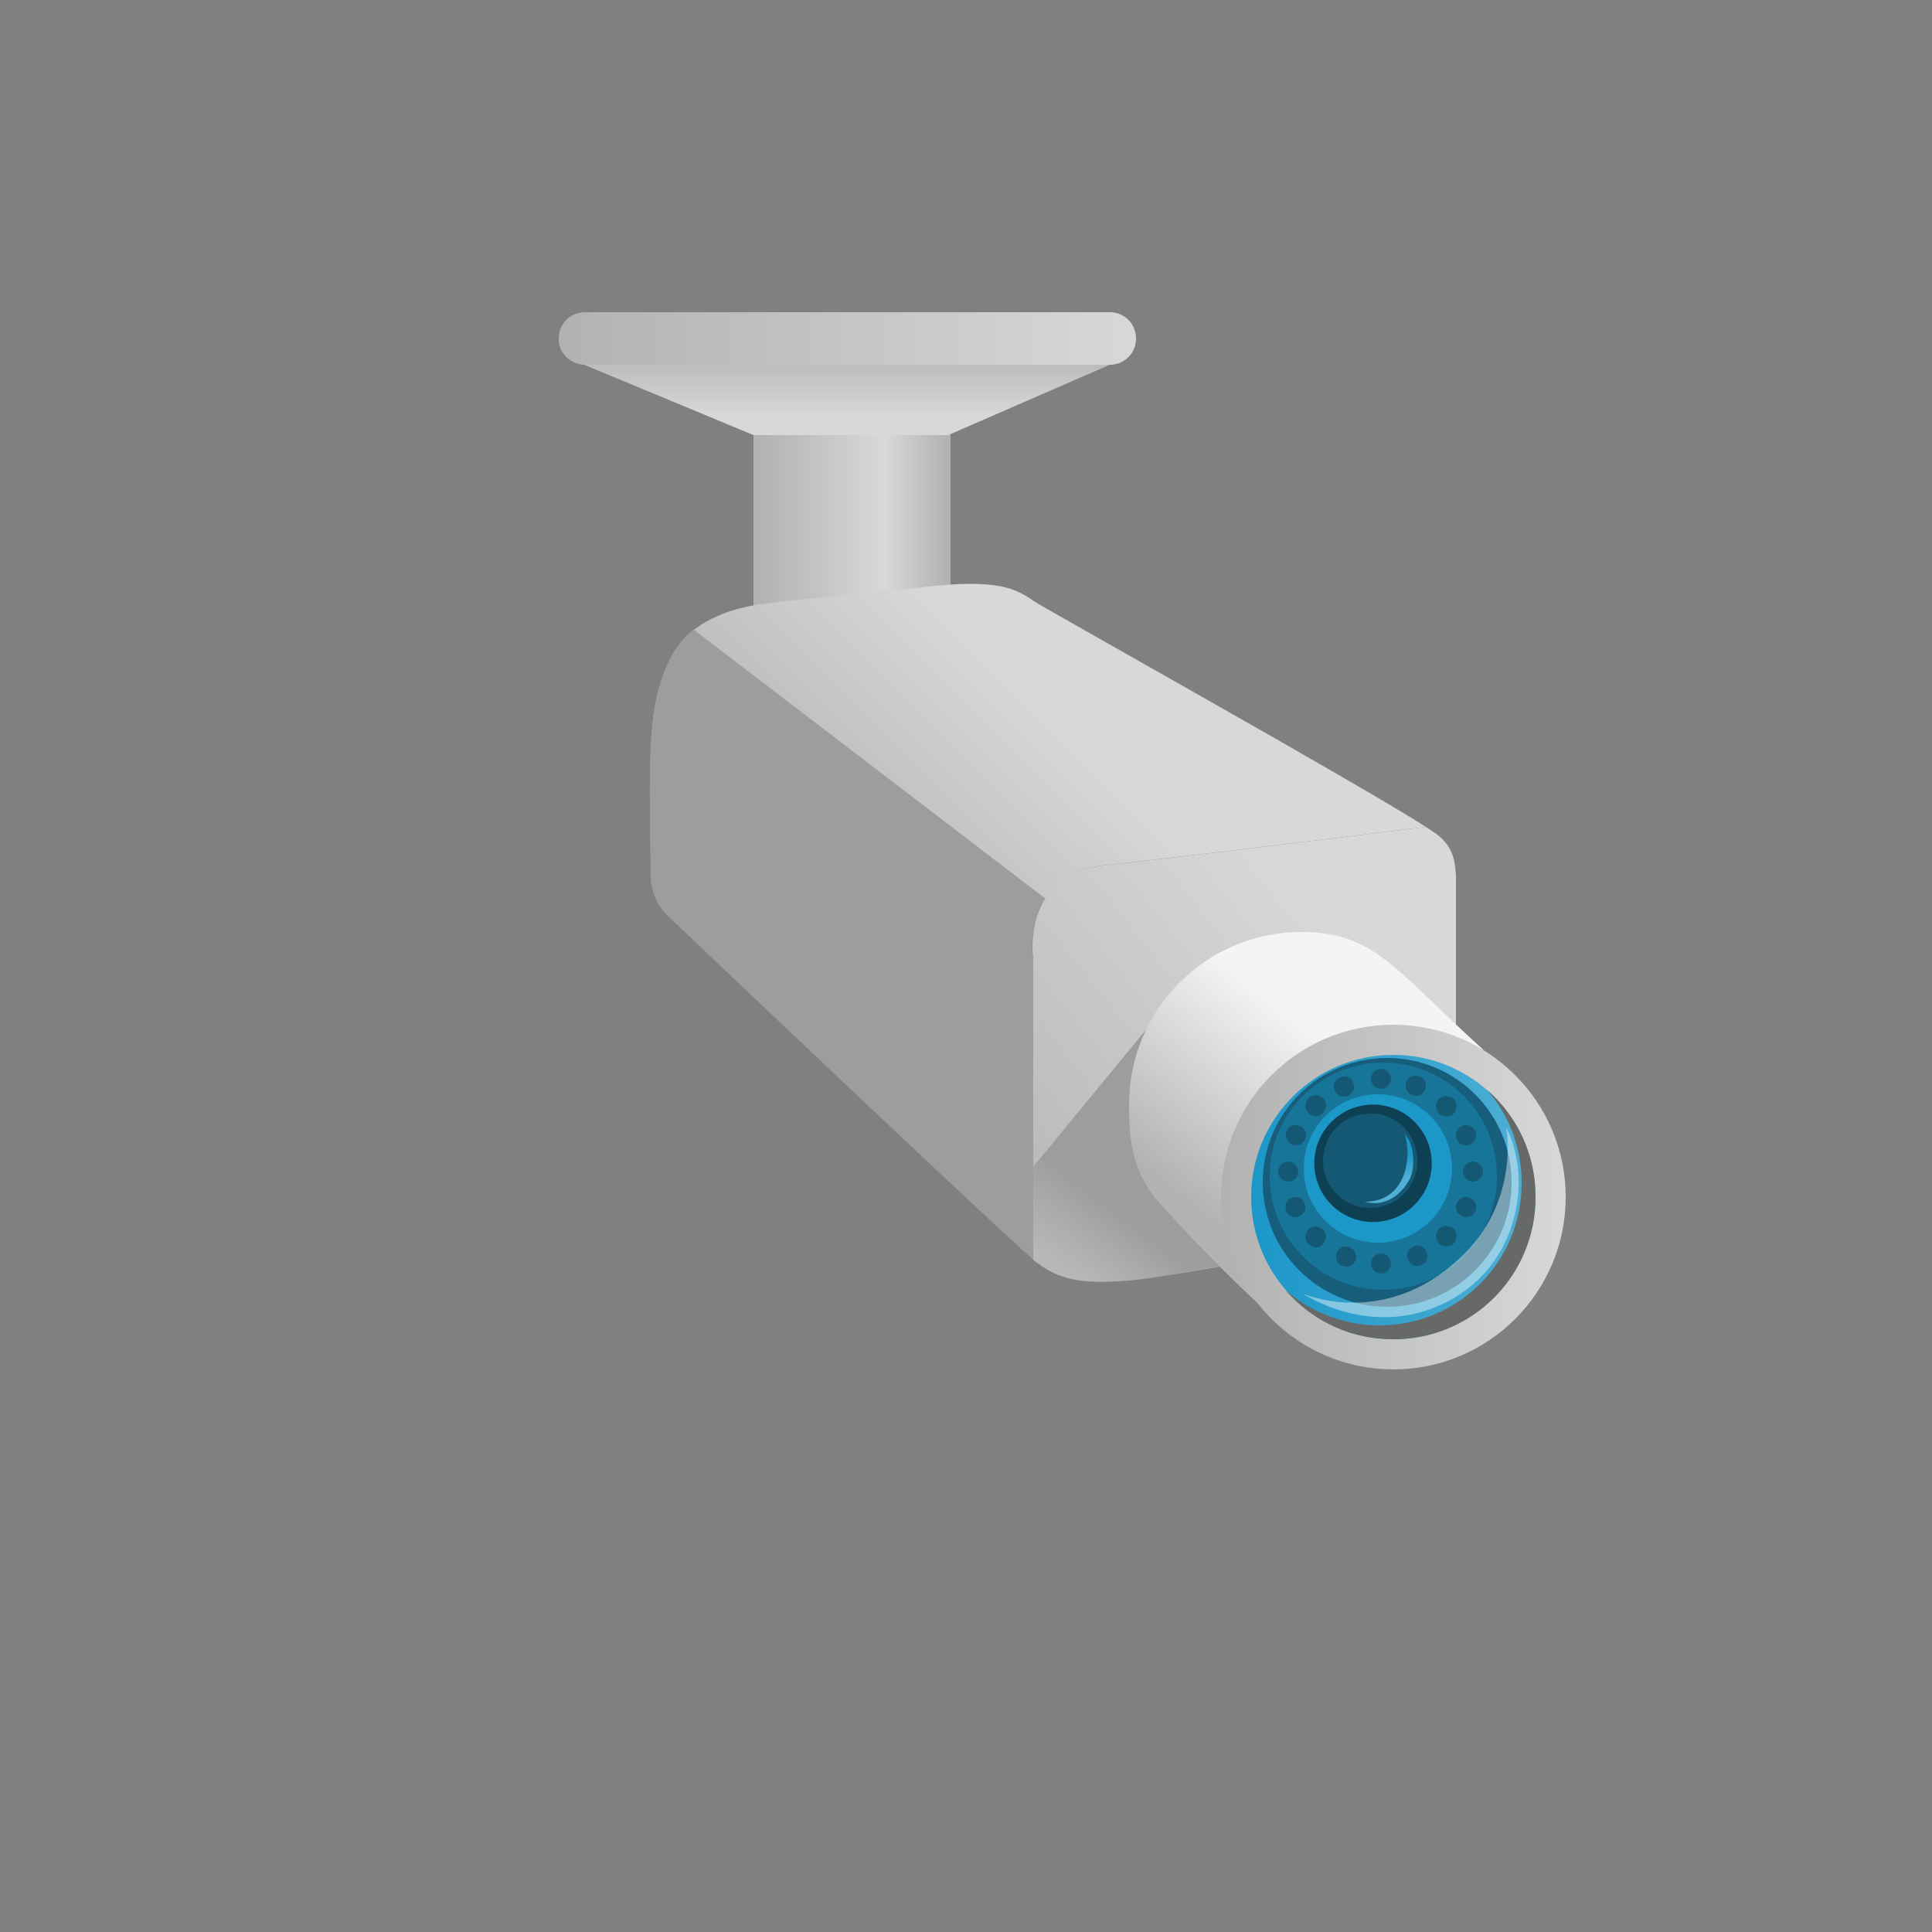 <?xml version="1.0" encoding="utf-8"?>
<!-- Generator: Adobe Illustrator 22.0.1, SVG Export Plug-In . SVG Version: 6.00 Build 0)  -->
<svg version="1.1" id="Слой_1" xmlns="http://www.w3.org/2000/svg" xmlns:xlink="http://www.w3.org/1999/xlink" x="0px" y="0px"
	 viewBox="0 0 250 250" style="enable-background:new 0 0 250 250;" xml:space="preserve">
<rect x="0" y="0" width="250" height="250" fill="#808080" stroke="none"/>
<style type="text/css">
	.st0{fill:url(#SVGID_1_);}
	.st1{fill:#9D9D9D;}
	.st2{fill:url(#SVGID_2_);}
	.st3{fill:url(#SVGID_3_);}
	.st4{fill:url(#SVGID_4_);}
	.st5{fill:url(#SVGID_5_);}
	.st6{fill:url(#SVGID_6_);}
	.st7{fill:url(#SVGID_7_);}
	.st8{fill:url(#SVGID_8_);}
	.st9{fill:url(#SVGID_9_);}
	.st10{fill:#175E7C;}
	.st11{fill:#18759A;}
	.st12{fill:#1B97C8;}
	.st13{fill:#0E4054;}
	.st14{fill:#155873;}
	.st15{fill:url(#SVGID_10_);}
	.st16{fill:#676868;}
	.st17{opacity:0.42;fill:#FFFFFF;}
</style>
<g>
	<linearGradient id="SVGID_1_" gradientUnits="userSpaceOnUse" x1="98.207" y1="70.107" x2="122.716" y2="70.107">
		<stop  offset="0" style="stop-color:#B2B2B2"/>
		<stop  offset="0.661" style="stop-color:#D8D8D8"/>
		<stop  offset="1" style="stop-color:#B2B2B2"/>
	</linearGradient>
	<rect x="97.5" y="56.2" class="st0" width="25.5" height="27.7"/>
	<path class="st1" d="M135.3,116.2L89.8,81.4c-0.9,0.7-1.7,1.6-2.4,2.6c-2.5,4.1-3,8.5-3.2,12.3c-0.2,2.8-0.1,12.1,0,17
		c0,2,0.8,3.9,2.3,5.3c10.4,9.9,41.4,39.3,47.2,44.4v-38.7C133.6,124.2,133,119.7,135.3,116.2z"/>
	<linearGradient id="SVGID_2_" gradientUnits="userSpaceOnUse" x1="110.357" y1="121.26" x2="137.543" y2="93.775">
		<stop  offset="0" style="stop-color:#B2B2B2"/>
		<stop  offset="1" style="stop-color:#D8D8D8"/>
	</linearGradient>
	<path class="st2" d="M142.7,112c8.2-0.9,31.5-3.7,41.8-5c-7.5-4.9-48.5-27.8-50.7-29.2c-2.3-1.6-4.6-3-14.6-1.8
		c-10.1,1.1-16.5,1.6-20.1,2.1c-2.7,0.3-6.5,1.2-9.3,3.4l45.5,34.8C136.6,114.2,138.8,112.4,142.7,112z"/>
	<linearGradient id="SVGID_3_" gradientUnits="userSpaceOnUse" x1="123.247" y1="162.112" x2="173.323" y2="122.346">
		<stop  offset="0" style="stop-color:#B2B2B2"/>
		<stop  offset="1" style="stop-color:#D8D8D8"/>
	</linearGradient>
	<path class="st3" d="M185.4,107.6c0,0-0.3-0.2-0.9-0.6c-10.3,1.3-33.5,4.1-41.8,5c-3.9,0.4-6.1,2.1-7.4,4.2l0,0
		c-2.3,3.5-1.6,8-1.6,8V163c0.2,0.2,0.4,0.4,0.5,0.4c3.2,2.5,6.6,2.7,11.9,2.3c5.3-0.5,24.5-4.1,24.5-4.1l17.8-24.4
		c0-4.7,0-22,0-23.8C188.3,111.5,188.1,109.3,185.4,107.6z"/>
	<linearGradient id="SVGID_4_" gradientUnits="userSpaceOnUse" x1="141.718" y1="167.696" x2="148.026" y2="159.361">
		<stop  offset="0" style="stop-color:#9D9D9D;stop-opacity:0"/>
		<stop  offset="1" style="stop-color:#9D9D9D"/>
	</linearGradient>
	<path class="st4" d="M169.1,158.4l-18.8-27.6l-16.7,20.3V163c0.2,0.2,0.4,0.4,0.5,0.4c3.2,2.5,6.6,2.7,11.9,2.3
		c3.7-0.3,14.5-2.3,20.4-3.4C168.6,160.1,169.1,158.4,169.1,158.4z"/>
	<linearGradient id="SVGID_5_" gradientUnits="userSpaceOnUse" x1="72.223" y1="43.752" x2="146.941" y2="43.752">
		<stop  offset="0" style="stop-color:#B2B2B2"/>
		<stop  offset="1" style="stop-color:#D8D8D8"/>
	</linearGradient>
	<path class="st5" d="M75.7,47.2h67.9c1.9,0,3.4-1.5,3.4-3.4l0,0c0-1.9-1.5-3.4-3.4-3.4H75.7c-1.9,0-3.4,1.5-3.4,3.4l0,0
		C72.2,45.6,73.8,47.2,75.7,47.2z"/>
	<linearGradient id="SVGID_6_" gradientUnits="userSpaceOnUse" x1="109.582" y1="44.648" x2="109.582" y2="53.853">
		<stop  offset="0" style="stop-color:#B2B2B2"/>
		<stop  offset="1" style="stop-color:#D8D8D8"/>
	</linearGradient>
	<polygon class="st6" points="75.6,47.2 143.6,47.2 122.7,56.3 97.5,56.3 	"/>
	<linearGradient id="SVGID_7_" gradientUnits="userSpaceOnUse" x1="156.339" y1="157.845" x2="173.496" y2="136.447">
		<stop  offset="0" style="stop-color:#B2B2B2"/>
		<stop  offset="1" style="stop-color:#F4F4F4"/>
	</linearGradient>
	<path class="st7" d="M190.6,142.9c0,12.3-10,22.3-22.3,22.3c-2.8,0-4.1,4.8-4.1,4.8s-7.2-6.5-14.3-14.5c-3.7-4.2-3.8-8.9-3.8-12.6
		c0-12.3,10-22.3,22.3-22.3c9.5,0,12.1,4.9,23.5,15.2C192.8,138.3,190.6,140.1,190.6,142.9z"/>
	<linearGradient id="SVGID_8_" gradientUnits="userSpaceOnUse" x1="158.081" y1="154.863" x2="202.606" y2="154.863">
		<stop  offset="0" style="stop-color:#B2B2B2"/>
		<stop  offset="1" style="stop-color:#D8D8D8"/>
	</linearGradient>
	<circle class="st8" cx="180.3" cy="154.9" r="22.3"/>
	<linearGradient id="SVGID_9_" gradientUnits="userSpaceOnUse" x1="161.944" y1="154.863" x2="198.744" y2="154.863">
		<stop  offset="0" style="stop-color:#1B97C8"/>
		<stop  offset="1" style="stop-color:#4FAFD5"/>
	</linearGradient>
	<circle class="st9" cx="180.3" cy="154.9" r="18.4"/>
	<g>
		<circle class="st10" cx="179.5" cy="153" r="16.1"/>
		<circle class="st11" cx="179" cy="152.2" r="14.7"/>
		
			<ellipse transform="matrix(0.707 -0.707 0.707 0.707 -54.662 170.361)" class="st12" cx="178.3" cy="151.2" rx="9.6" ry="9.6"/>
		
			<ellipse transform="matrix(0.707 -0.707 0.707 0.707 -54.371 169.762)" class="st13" cx="177.7" cy="150.5" rx="7.6" ry="7.6"/>
		<path class="st14" d="M183.4,150.2c0,3.4-2.7,6.1-6.1,6.1c-3.4,0-6.1-2.7-6.1-6.1c0-3.4,2.7-6.1,6.1-6.1
			C180.7,144,183.4,146.8,183.4,150.2z"/>
		<g>
			<path class="st14" d="M180,139.6c0,0.7-0.6,1.3-1.3,1.3s-1.3-0.6-1.3-1.3s0.6-1.3,1.3-1.3S180,138.9,180,139.6z"/>
			<path class="st14" d="M180,163.5c0,0.7-0.6,1.3-1.3,1.3s-1.3-0.6-1.3-1.3s0.6-1.3,1.3-1.3S180,162.8,180,163.5z"/>
			<circle class="st14" cx="190.6" cy="151.6" r="1.3"/>
			<path class="st14" d="M166.7,152.9c-0.7,0-1.3-0.6-1.3-1.3s0.6-1.3,1.3-1.3c0.7,0,1.3,0.6,1.3,1.3S167.5,152.9,166.7,152.9z"/>
			<path class="st14" d="M186.2,160.9c-0.5-0.5-0.5-1.3,0-1.9c0.5-0.5,1.3-0.5,1.9,0c0.5,0.5,0.5,1.3,0,1.9
				C187.5,161.4,186.7,161.4,186.2,160.9z"/>
			<path class="st14" d="M169.3,144c-0.5-0.5-0.5-1.3,0-1.9c0.5-0.5,1.3-0.5,1.9,0c0.5,0.5,0.5,1.3,0,1.9S169.8,144.6,169.3,144z"/>
			<path class="st14" d="M169.3,159.1c0.5-0.5,1.3-0.5,1.9,0c0.5,0.5,0.5,1.3,0,1.9s-1.3,0.5-1.9,0
				C168.8,160.4,168.8,159.6,169.3,159.1z"/>
			<path class="st14" d="M186.2,142.2c0.5-0.5,1.3-0.5,1.9,0c0.5,0.5,0.5,1.3,0,1.9c-0.5,0.5-1.3,0.5-1.9,0
				C185.7,143.5,185.7,142.7,186.2,142.2z"/>
			<path class="st14" d="M167.1,155c0.7-0.3,1.4,0,1.7,0.7c0.3,0.7,0,1.4-0.7,1.7c-0.7,0.3-1.4,0-1.7-0.7
				C166.2,156,166.5,155.2,167.1,155z"/>
			<path class="st14" d="M189.2,145.7c0.7-0.3,1.4,0,1.7,0.7c0.3,0.7,0,1.4-0.7,1.7c-0.7,0.3-1.4,0-1.7-0.7
				C188.2,146.8,188.5,146,189.2,145.7z"/>
			<path class="st14" d="M168.2,145.7c0.7,0.3,1,1.1,0.7,1.7c-0.3,0.7-1.1,1-1.7,0.7c-0.7-0.3-1-1.1-0.7-1.7
				C166.7,145.7,167.5,145.4,168.2,145.7z"/>
			<path class="st14" d="M190.2,155c0.7,0.3,1,1.1,0.7,1.7c-0.3,0.7-1.1,1-1.7,0.7c-0.7-0.3-1-1.1-0.7-1.7
				C188.8,155,189.5,154.7,190.2,155z"/>
			<path class="st14" d="M175.1,140.1c0.3,0.7,0,1.4-0.7,1.7c-0.7,0.3-1.4,0-1.7-0.7c-0.3-0.7,0-1.4,0.7-1.7
				C174.1,139.1,174.9,139.4,175.1,140.1z"/>
			<path class="st14" d="M184.6,162c0.3,0.7,0,1.4-0.7,1.7c-0.7,0.3-1.4,0-1.7-0.7c-0.3-0.7,0-1.4,0.7-1.7
				C183.6,161,184.3,161.3,184.6,162z"/>
			<path class="st14" d="M184.4,141c-0.3,0.7-1,1-1.7,0.7c-0.7-0.3-1-1-0.7-1.7c0.3-0.7,1-1,1.7-0.7
				C184.4,139.6,184.7,140.3,184.4,141z"/>
			<path class="st14" d="M175.4,163.1c-0.3,0.7-1,1-1.7,0.7c-0.7-0.3-1-1-0.7-1.7c0.3-0.7,1-1,1.7-0.7
				C175.3,161.7,175.7,162.4,175.4,163.1z"/>
		</g>
		<linearGradient id="SVGID_10_" gradientUnits="userSpaceOnUse" x1="179.127" y1="150.685" x2="180.198" y2="153.274">
			<stop  offset="0" style="stop-color:#1B97C8"/>
			<stop  offset="1" style="stop-color:#4FAFD5"/>
		</linearGradient>
		<path class="st15" d="M181.8,146.8c0.9,2.9,0.2,8.7-5.2,8.7c2.5,0.7,4.6-0.7,5.8-2.9C183.2,151,183,148,181.8,146.8z"/>
	</g>
	<path class="st16" d="M192.4,141c2.8,3.2,4.5,7.4,4.5,12.1c0,10.2-8.2,18.4-18.4,18.4c-4.6,0-8.8-1.7-12.1-4.5
		c3.4,3.9,8.3,6.3,13.9,6.3c10.2,0,18.4-8.2,18.4-18.4C198.7,149.3,196.3,144.4,192.4,141z"/>
	<path class="st17" d="M194.9,145.9c3.5,6.7,1.6,18.5-8.6,23c-9.3,4.2-17.7-1.5-17.7-1.5s10.4,4.6,20.2-4.5
		C196.8,155.6,194.9,145.9,194.9,145.9z"/>
</g>
</svg>

